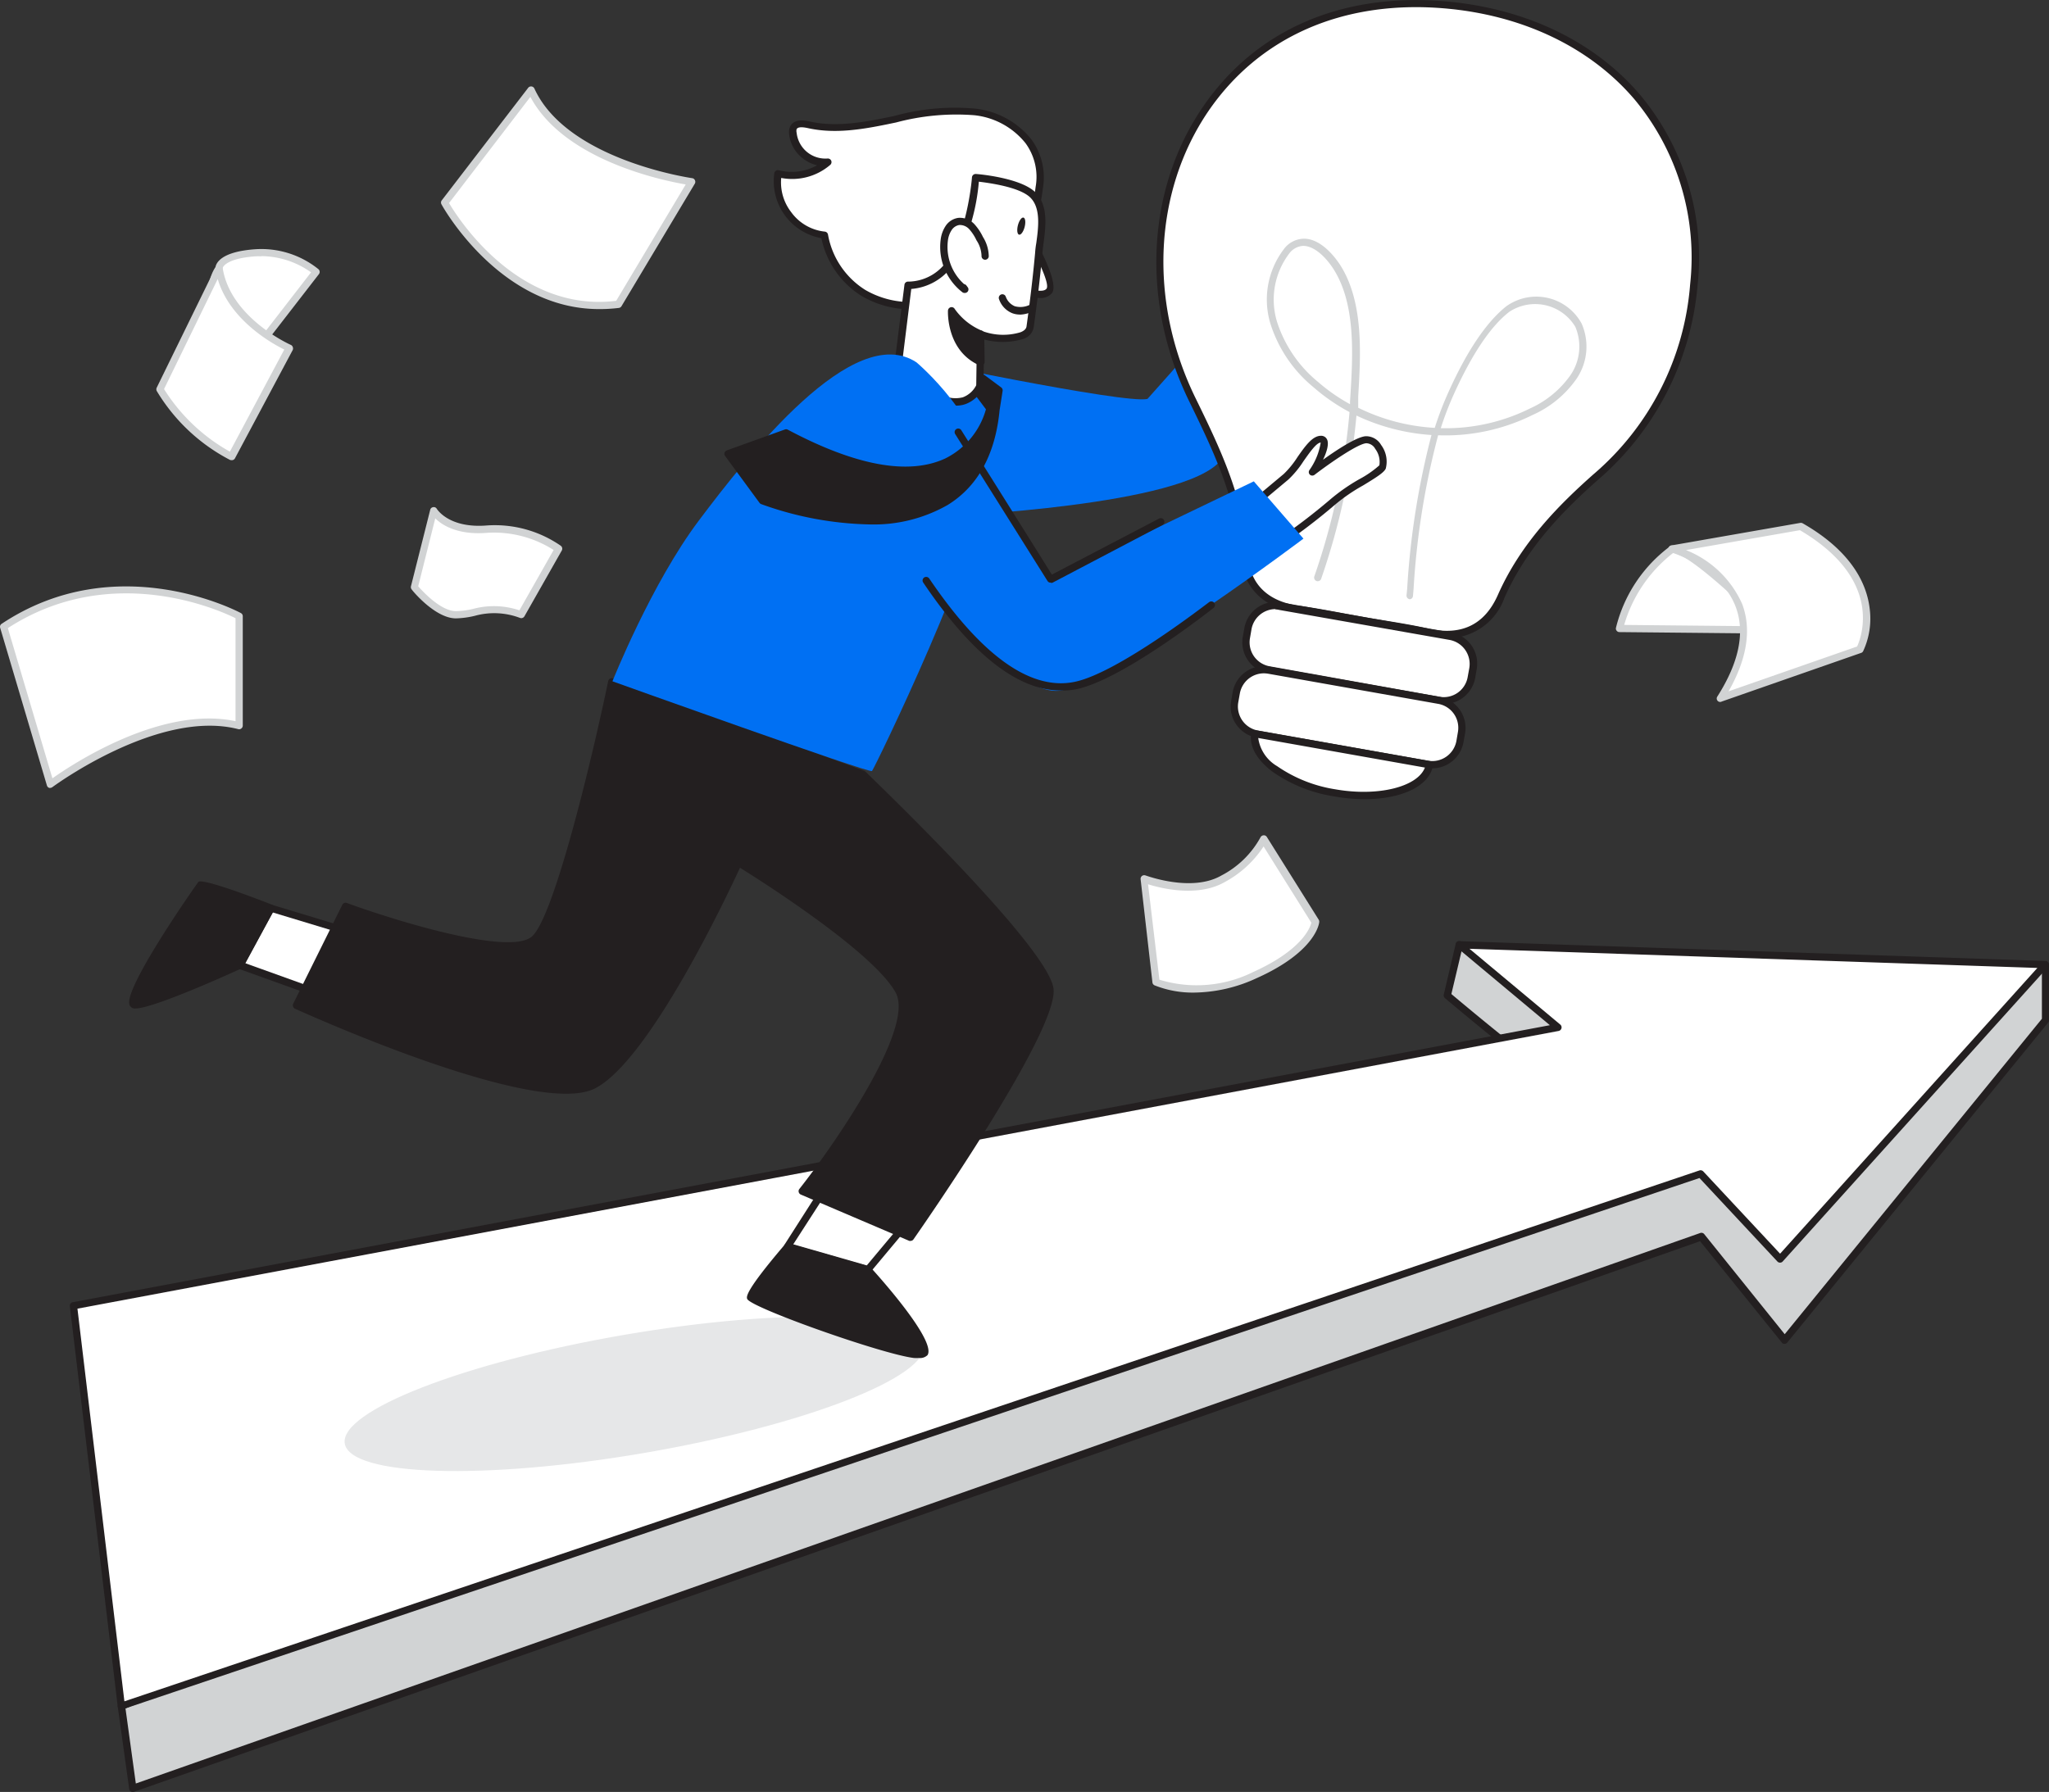 <svg id="需求优化" xmlns="http://www.w3.org/2000/svg" width="190.612" height="166.744" viewBox="0 0 190.612 166.744">
  <rect x="0" y="0" width="190.612" height="166.744" fill="#333333" stroke="none"/>
  <path id="路径_9768" data-name="路径 9768" d="M254.155,166.114v5.162l-24.263,29.768-7.747-9.638L76.227,242.785,75.17,235.14l100.84-41.351s36.148-15.325,34.937-15.325S198.5,169,198.5,169l1.11-4.711,38.807,5.916Z" transform="translate(-63.88 -76.378)" fill="#d1d3d4"/>
  <path id="路径_9769" data-name="路径 9769" d="M76.062,242.957a.323.323,0,0,1-.175-.047.33.33,0,0,1-.155-.242l-1.063-7.652a.343.343,0,0,1,.209-.357l100.86-41.344c12.559-5.324,31.06-13.272,34.365-14.948-2.47-1.346-9.618-7.3-11.966-9.274a.336.336,0,0,1-.114-.336l1.111-4.711a.337.337,0,0,1,.377-.256l38.746,5.909,15.648-4.038a.343.343,0,0,1,.424.33v5.162a.316.316,0,0,1-.081.209l-24.263,29.768a.316.316,0,0,1-.256.128.262.262,0,0,1-.262-.128l-7.6-9.422L76.176,242.943A.335.335,0,0,1,76.062,242.957Zm-.673-7.773.962,6.986L221.88,190.945a.337.337,0,0,1,.377.108l7.484,9.308,23.926-29.351V166.4l-15.3,3.964a.3.3,0,0,1-.135,0l-38.5-5.869-1,4.213c5.29,4.449,11.28,9.173,12.081,9.254a.377.377,0,0,1,.357.276c.074.39.108.552-17.647,8.211-8.655,3.729-17.431,7.45-17.5,7.484Z" transform="translate(-63.715 -76.213)" fill="#231f20"/>
  <path id="路径_9770" data-name="路径 9770" d="M102.187,161.569l-7.74-2.349-2.867,5.31,7.222,2.6Z" transform="translate(-69.245 -74.72)" fill="#fff"/>
  <path id="路径_9771" data-name="路径 9771" d="M98.634,167.314H98.52l-7.222-2.6a.323.323,0,0,1-.2-.2.357.357,0,0,1,0-.276l2.887-5.324a.33.33,0,0,1,.39-.162l7.747,2.349a.377.377,0,0,1,.215.2.35.35,0,0,1,0,.3l-3.365,5.566a.343.343,0,0,1-.337.148Zm-6.73-3.123,6.6,2.376,3.015-4.96-7.067-2.14Z" transform="translate(-69.078 -74.562)" fill="#231f20"/>
  <path id="路径_9772" data-name="路径 9772" d="M68.55,197.881l138.112-25.9-9.2-7.686,54.529,1.844-24.673,27.4-7.4-7.928L73.005,235.14Z" transform="translate(-61.715 -76.378)" fill="#fff"/>
  <path id="路径_9773" data-name="路径 9773" d="M72.84,235.312a.357.357,0,0,1-.182-.054.35.35,0,0,1-.155-.242l-4.455-37.259a.33.33,0,0,1,.269-.37L205.73,171.61l-8.648-7.228a.337.337,0,0,1-.1-.377.316.316,0,0,1,.33-.215l54.515,1.844a.33.33,0,0,1,.3.2.343.343,0,0,1-.061.357l-24.673,27.4a.323.323,0,0,1-.249.114.33.33,0,0,1-.249-.108l-7.249-7.767-146.7,49.441A.3.3,0,0,1,72.84,235.312Zm-4.085-37.326,4.368,36.539,146.518-49.4a.35.35,0,0,1,.357.088l7.148,7.659,23.933-26.591L198.253,164.5l8.447,7.053a.337.337,0,0,1,.108.343.343.343,0,0,1-.263.249Z" transform="translate(-61.55 -76.214)" fill="#231f20"/>
  <ellipse id="椭圆_151" data-name="椭圆 151" cx="27.345" cy="5.573" rx="27.345" ry="5.573" transform="translate(31.13 128.838) rotate(-9.75)" fill="#e6e7e8"/>
  <path id="路径_9774" data-name="路径 9774" d="M171.127,197.06l-3.877,6.024,7.491,2.147,5.243-6.279Z" transform="translate(-93.987 -87.093)" fill="#fff"/>
  <path id="路径_9775" data-name="路径 9775" d="M174.58,205.393a.216.216,0,0,1-.094,0L167,203.246a.343.343,0,0,1-.2-.5l3.87-6.057a.33.33,0,0,1,.357-.148l8.864,1.891a.343.343,0,0,1,.249.222.35.35,0,0,1-.061.323l-5.25,6.279A.33.33,0,0,1,174.58,205.393Zm-6.959-2.692,6.838,1.965,4.752-5.68-8.076-1.73Z" transform="translate(-93.826 -86.918)" fill="#231f20"/>
  <path id="路径_9776" data-name="路径 9776" d="M165.576,206s-3.614,4.213-3.439,4.711,15.48,6.279,16.153,5.162-5.243-7.747-5.243-7.747Z" transform="translate(-92.314 -90.016)" fill="#231f20"/>
  <path id="路径_9777" data-name="路径 9777" d="M177.643,216.233a4.187,4.187,0,0,1-.464,0c-2.928-.337-15.258-4.711-15.52-5.5-.067-.2-.236-.673,3.507-5.061a.316.316,0,0,1,.343-.1l7.484,2.147a.41.41,0,0,1,.162.1c1.831,2.019,6.024,6.939,5.283,8.144A.981.981,0,0,1,177.643,216.233Zm-15.311-5.775c1.615,1.063,14.551,5.593,15.574,5.075.209-.5-2.147-3.823-5.189-7.228l-7.188-2.066a32.618,32.618,0,0,0-3.2,4.22ZM162.332,210.56Z" transform="translate(-92.151 -89.871)" fill="#231f20"/>
  <path id="路径_9778" data-name="路径 9778" d="M152.142,136.474s16.893,16.153,17.364,19.975-12.989,23.159-12.989,23.159l-10.1-4.314s11.334-14.356,9-18.629-14.935-11.953-14.935-11.953-8.11,17.929-13.461,20.709-27.635-7.4-27.635-7.4l4.577-9.227s14.759,5.431,17.532,3.082,7.228-23.973,7.228-23.973Z" transform="translate(-71.799 -64.479)" fill="#231f20"/>
  <path id="路径_9779" data-name="路径 9779" d="M156.35,179.792a.437.437,0,0,1-.128,0l-10.1-4.314a.343.343,0,0,1-.188-.229.323.323,0,0,1,.061-.289c3.116-3.944,10.768-14.914,8.965-18.259-2.059-3.769-12.512-10.4-14.49-11.63-1.191,2.584-8.413,17.9-13.461,20.521-5.418,2.82-27.015-7.006-27.931-7.4a.336.336,0,0,1-.175-.2.31.31,0,0,1,0-.256l4.577-9.227a.343.343,0,0,1,.417-.162c4.038,1.487,15.049,4.96,17.2,3.136s5.882-17.8,7.114-23.785a.337.337,0,0,1,.444-.249l23.368,8.6a.418.418,0,0,1,.114.074c.673.673,16.987,16.26,17.5,20.191s-12.464,22.533-13.016,23.32A.337.337,0,0,1,156.35,179.792Zm-9.53-4.785,9.422,4.038c3.83-5.512,13.151-19.693,12.788-22.695s-11.394-14.134-17.216-19.733l-22.937-8.447c-.633,3.008-4.6,21.537-7.262,23.785s-15.123-2.019-17.579-2.921l-4.294,8.648c2.726,1.218,22.21,9.786,27.029,7.3,5.176-2.692,13.218-20.373,13.3-20.554a.33.33,0,0,1,.209-.182.343.343,0,0,1,.269,0c.518.316,12.7,7.787,15.056,12.115C157.817,160.435,148.576,172.732,146.819,175.006Z" transform="translate(-71.632 -64.326)" fill="#231f20"/>
  <path id="路径_9780" data-name="路径 9780" d="M232,75.356a19.706,19.706,0,0,1,3.83-2.1c1.555-.5,3.52-.855,3.076-1.514s-4.126.3-4.126.3,2.147-3.3,3.365-3.951,2.934-.6,2.086-1.225A5.962,5.962,0,0,0,235.9,66.6c-.9.464-6.057,6.125-6.326,6.427S232,75.356,232,75.356Z" transform="translate(-114.358 -44.341)" fill="#fff"/>
  <path id="路径_9781" data-name="路径 9781" d="M231.818,75.527a.364.364,0,0,1-.2-.067c-1.676-1.259-2.551-2.12-2.618-2.5a.424.424,0,0,1,.094-.323c.047-.054,5.384-5.977,6.434-6.5a6.1,6.1,0,0,1,4.678.289.716.716,0,0,1,.357.673c-.061.363-.485.491-1.117.673a6.6,6.6,0,0,0-1.346.485,13,13,0,0,0-2.746,3.123c1.434-.323,3.224-.572,3.634.047a.619.619,0,0,1,.108.565c-.182.5-.956.747-2.309,1.137-.343.094-.673.2-1.03.31a19.193,19.193,0,0,0-3.742,2.019A.316.316,0,0,1,231.818,75.527Zm-2.08-2.571a15.725,15.725,0,0,0,2.086,1.817,18.65,18.65,0,0,1,3.715-2.019c.343-.114.673-.215,1.057-.316a5.788,5.788,0,0,0,1.858-.727,9.454,9.454,0,0,0-3.769.464.337.337,0,0,1-.37-.511c.087-.135,2.208-3.365,3.473-4.038a6.837,6.837,0,0,1,1.508-.545l.491-.141a5.714,5.714,0,0,0-3.931-.2C235.1,67.121,230.6,71.993,229.739,72.956Z" transform="translate(-114.176 -44.176)" fill="#231f20"/>
  <path id="路径_9782" data-name="路径 9782" d="M182.69,80.567S203.763,85,205.782,84.484l7.942-8.924,4.671,3.042s-2.43,7.349-5.788,11.59-25.393,5.182-25.393,5.182Z" transform="translate(-99.036 -47.366)" fill="#0070f3"/>
  <path id="路径_9783" data-name="路径 9783" d="M177.481,67.084a8.628,8.628,0,0,1-3.621-1.151,7.969,7.969,0,0,1-3.634-5.384,5.021,5.021,0,0,1-4.341-5.7,5.122,5.122,0,0,0,4.624-1.063,3.035,3.035,0,0,1-3.244-2.692.969.969,0,0,1,.074-.518c.249-.464.929-.377,1.44-.262a18.525,18.525,0,0,0,7.72-.458,22.75,22.75,0,0,1,7.713-.767c3.688.518,6.582,3.163,5.99,7.053a15.87,15.87,0,0,1-.969,3.9,3.493,3.493,0,0,1-.983,1.063c-2.059,1.716-3.506,4.24-6.057,5.384A9.6,9.6,0,0,1,177.481,67.084Z" transform="translate(-93.524 -38.674)" fill="#fff"/>
  <path id="路径_9784" data-name="路径 9784" d="M178.424,67.317a8.094,8.094,0,0,1-1.137-.054h0a9.052,9.052,0,0,1-3.762-1.2,8.319,8.319,0,0,1-3.749-5.384,5.384,5.384,0,0,1-4.381-6.057.33.33,0,0,1,.155-.222.316.316,0,0,1,.269-.04,4.839,4.839,0,0,0,3.56-.464,3.365,3.365,0,0,1-1.42-.713,3.251,3.251,0,0,1-1.191-2.248,1.266,1.266,0,0,1,.114-.673c.4-.747,1.42-.525,1.811-.437,2.423.538,4.967.087,7.578-.458l.316-.067a21.1,21.1,0,0,1,7.511-.673,7.747,7.747,0,0,1,5.2,2.847,5.963,5.963,0,0,1,1.077,4.59,15.963,15.963,0,0,1-1,4,3.554,3.554,0,0,1-1,1.11l-.067.054a22.647,22.647,0,0,0-2.019,2.019,13.088,13.088,0,0,1-4.038,3.365A9.423,9.423,0,0,1,178.424,67.317Zm-1.07-.727a9.234,9.234,0,0,0,4.556-.626,11.7,11.7,0,0,0,3.85-3.19,23.262,23.262,0,0,1,2.113-2.12l.067-.054a3.016,3.016,0,0,0,.828-.888,16.073,16.073,0,0,0,.935-3.8,5.317,5.317,0,0,0-.949-4.085A7.053,7.053,0,0,0,184,49.239a21.71,21.71,0,0,0-7.275.673l-.323.067c-2.692.565-5.3,1.03-7.861.464-.612-.135-.962-.108-1.07.094a.673.673,0,0,0,0,.33,2.692,2.692,0,0,0,2.867,2.4.35.35,0,0,1,.35.2.343.343,0,0,1-.088.39,5.431,5.431,0,0,1-4.563,1.218,4.509,4.509,0,0,0,.929,3.183,4.429,4.429,0,0,0,3.123,1.81.337.337,0,0,1,.3.276,7.646,7.646,0,0,0,3.466,5.149,8.346,8.346,0,0,0,3.48,1.1Z" transform="translate(-93.363 -38.517)" fill="#231f20"/>
  <path id="路径_9785" data-name="路径 9785" d="M200.982,67.46s1.985,3.655,1.454,4.334-2.066.061-2.066.061" transform="translate(-104.817 -44.717)" fill="#fff"/>
  <path id="路径_9786" data-name="路径 9786" d="M201.423,72.278A4.132,4.132,0,0,1,200.077,72a.336.336,0,0,1-.188-.437.33.33,0,0,1,.437-.188c.424.168,1.393.4,1.676.04s-.5-2.167-1.481-3.964a.337.337,0,0,1,.108-.471.343.343,0,0,1,.458.135c.626,1.158,2.019,3.937,1.42,4.711A1.346,1.346,0,0,1,201.423,72.278Z" transform="translate(-104.651 -44.548)" fill="#231f20"/>
  <path id="路径_9787" data-name="路径 9787" d="M195.107,59.841c1.346,1.346.713,3.789.559,5.425q-.323,3.439-.808,6.872c-.2,1.447-3.978,1.151-4.6.673l-.067,4.846s-1.111,2.584-4.038.915-3.459-3.655-3.459-3.655l.821-6.623a4.773,4.773,0,0,0,4.22-2.611c1.73-2.84,2.059-7.4,2.059-7.4S193.782,58.563,195.107,59.841Z" transform="translate(-99.036 -41.716)" fill="#fff"/>
  <path id="路径_9788" data-name="路径 9788" d="M187.808,79.28a4,4,0,0,1-2.019-.612c-3.008-1.716-3.6-3.789-3.621-3.877a.455.455,0,0,1,0-.135L183,68.04a.33.33,0,0,1,.363-.3,4.417,4.417,0,0,0,3.9-2.45c1.669-2.732,2.019-7.208,2.019-7.255a.343.343,0,0,1,.363-.31c.168,0,4.132.343,5.519,1.689h0c1.245,1.211.983,3.21.767,4.819-.04.31-.074.606-.1.882-.215,2.275-.485,4.59-.808,6.885a1.38,1.38,0,0,1-.969,1.07,6.575,6.575,0,0,1-3.641.054l-.061,4.341a.29.29,0,0,1,0,.128,3,3,0,0,1-1.683,1.548A2.645,2.645,0,0,1,187.808,79.28Zm-4.947-4.61a6.917,6.917,0,0,0,3.291,3.419,2.813,2.813,0,0,0,2.275.417,2.309,2.309,0,0,0,1.252-1.124l.067-4.765a.336.336,0,0,1,.188-.3.343.343,0,0,1,.357.04,5.579,5.579,0,0,0,3.507.094c.343-.135.525-.316.559-.538.316-2.282.592-4.59.8-6.858a7.779,7.779,0,0,1,.108-.9c.2-1.46.437-3.271-.565-4.247h0c-1.01-.976-3.809-1.346-4.778-1.467a19.165,19.165,0,0,1-2.073,7.208,5.23,5.23,0,0,1-4.213,2.773Z" transform="translate(-98.863 -41.535)" fill="#231f20"/>
  <path id="路径_9789" data-name="路径 9789" d="M199.6,75.843a1.905,1.905,0,0,1-2.692-.983" transform="translate(-103.685 -47.137)" fill="#fff"/>
  <path id="路径_9790" data-name="路径 9790" d="M198.435,76.244a2.059,2.059,0,0,1-.734-.128,2.16,2.16,0,0,1-1.225-1.292.335.335,0,1,1,.619-.256,1.521,1.521,0,0,0,.841.9,1.979,1.979,0,0,0,1.346-.108.336.336,0,0,1,.3.6,2.914,2.914,0,0,1-1.151.289Z" transform="translate(-103.535 -46.973)" fill="#231f20"/>
  <path id="路径_9791" data-name="路径 9791" d="M192.672,67.509a3.15,3.15,0,0,0-.5-1.629,4.5,4.5,0,0,0-.747-1.117,1.508,1.508,0,0,0-1.2-.485,1.413,1.413,0,0,0-.962.673,2.605,2.605,0,0,0-.384,1.111,4.94,4.94,0,0,0,1.9,4.57l-.114-.148" transform="translate(-101.042 -43.676)" fill="#fff"/>
  <path id="路径_9792" data-name="路径 9792" d="M190.61,70.773a.316.316,0,0,1-.2-.067,5.33,5.33,0,0,1-2.019-4.886,2.961,2.961,0,0,1,.444-1.252,1.7,1.7,0,0,1,1.2-.781,1.844,1.844,0,0,1,1.487.579,4.872,4.872,0,0,1,.8,1.191,3.48,3.48,0,0,1,.545,1.817.343.343,0,0,1-.357.31.337.337,0,0,1-.316-.357,2.772,2.772,0,0,0-.471-1.454,4.206,4.206,0,0,0-.673-1.03,1.178,1.178,0,0,0-.929-.39,1.057,1.057,0,0,0-.72.491,2.249,2.249,0,0,0-.337.969,4.651,4.651,0,0,0,1.508,4.038.336.336,0,0,1,.209.121l.114.155a.33.33,0,0,1,0,.437A.343.343,0,0,1,190.61,70.773Z" transform="translate(-100.885 -43.515)" fill="#231f20"/>
  <path id="路径_9793" data-name="路径 9793" d="M192.621,78.784a6.138,6.138,0,0,1-2.692-2.194s-.168,3.513,2.739,4.779Z" transform="translate(-101.402 -47.702)" fill="#231f20"/>
  <path id="路径_9794" data-name="路径 9794" d="M192.5,81.554a.323.323,0,0,1-.135,0c-3.082-1.346-2.948-4.953-2.941-5.1a.343.343,0,0,1,.263-.316.337.337,0,0,1,.37.168,5.862,5.862,0,0,0,2.531,2.019.337.337,0,0,1,.209.3l.04,2.591a.316.316,0,0,1-.148.283A.31.31,0,0,1,192.5,81.554Zm-2.322-4.038a4.469,4.469,0,0,0,1.979,3.143v-1.81a7.276,7.276,0,0,1-1.985-1.326Z" transform="translate(-101.238 -47.551)" fill="#231f20"/>
  <ellipse id="椭圆_152" data-name="椭圆 152" cx="0.821" cy="0.323" rx="0.821" ry="0.323" transform="matrix(0.251, -0.968, 0.968, 0.251, 94.487, 21.755)" fill="#231f20"/>
  <path id="路径_9795" data-name="路径 9795" d="M171.337,83.413s6.441,5.425,6.374,11.065-10.284,26.733-10.519,26.962-24.142-8.352-24.142-8.352,3.6-9.052,8.029-14.948C155.683,92.021,165.475,79.53,171.337,83.413Z" transform="translate(-86.075 -49.693)" fill="#0070f3"/>
  <path id="路径_9796" data-name="路径 9796" d="M231.6,90.53c-2.961-.417-4.826-2.019-5.041-4.994-.39-5.3-2.564-9.853-4.853-14.544-8.46-17.371,1.548-38.443,23.307-36.72C259.766,35.443,269.579,46,268.381,60.345a26.409,26.409,0,0,1-9.133,17.9c-3.621,3.21-6.8,6.6-8.783,11.085-1.279,2.887-3.607,4.079-6.824,3.365-1.938-.451-3.91-.713-5.869-1.057C235.732,91.264,233.666,90.82,231.6,90.53Z" transform="translate(-110.814 -33.833)" fill="#fff"/>
  <path id="路径_9797" data-name="路径 9797" d="M245.263,93.051a8.077,8.077,0,0,1-1.858-.229c-1.346-.3-2.692-.532-4.038-.747-.606-.1-1.2-.2-1.8-.3l-1.938-.357c-1.386-.256-2.813-.525-4.22-.72h0c-3.217-.451-5.115-2.329-5.33-5.3-.39-5.344-2.638-9.954-4.812-14.416-4.469-9.16-3.984-19.632,1.265-27.332,4.853-7.127,12.788-10.634,22.365-9.873,7.565.6,14.086,3.708,18.36,8.749a23.666,23.666,0,0,1,5.317,17.687,26.921,26.921,0,0,1-9.261,18.1c-3.13,2.773-6.609,6.252-8.7,10.97A5.619,5.619,0,0,1,245.263,93.051Zm-13.777-3.022c1.42.2,2.86.464,4.247.727l1.932.35c.6.108,1.2.2,1.8.3,1.346.222,2.739.444,4.092.761,3.042.673,5.209-.357,6.441-3.143,2.14-4.839,5.687-8.379,8.871-11.206a25.851,25.851,0,0,0,9.012-17.68,22.976,22.976,0,0,0-5.155-17.2c-4.159-4.9-10.519-7.922-17.9-8.507-9.315-.734-17.041,2.692-21.759,9.577-5.108,7.5-5.573,17.714-1.218,26.659,2.208,4.516,4.482,9.194,4.886,14.665.2,2.692,1.837,4.28,4.752,4.711Z" transform="translate(-110.654 -33.668)" fill="#231f20"/>
  <rect id="矩形_3314" data-name="矩形 3314" width="21.274" height="6.044" rx="3.022" transform="matrix(-0.985, -0.175, 0.175, -0.985, 136.418, 65.601)" fill="#fff"/>
  <path id="路径_9798" data-name="路径 9798" d="M248.882,126.384a3.364,3.364,0,0,1-.518-.04l-15.823-2.807a2.907,2.907,0,0,1-1.9-1.211,2.941,2.941,0,0,1-.485-2.194l.148-.821a2.941,2.941,0,0,1,3.406-2.383l15.823,2.8a2.941,2.941,0,0,1,2.383,3.406l-.141.828A2.955,2.955,0,0,1,248.882,126.384Zm-15.688-8.83a2.275,2.275,0,0,0-2.228,1.871l-.141.821a2.261,2.261,0,0,0,1.837,2.632h0l15.789,2.833a2.261,2.261,0,0,0,2.625-1.837l.148-.821a2.275,2.275,0,0,0-1.837-2.632l-15.823-2.786a2.019,2.019,0,0,0-.4-.054Z" transform="translate(-114.542 -60.877)" fill="#231f20"/>
  <rect id="矩形_3315" data-name="矩形 3315" width="21.274" height="6.044" rx="3.022" transform="matrix(-0.985, -0.175, 0.175, -0.985, 135.367, 71.557)" fill="#fff"/>
  <path id="路径_9799" data-name="路径 9799" d="M247.264,135.271a2.628,2.628,0,0,1-.511-.047l-15.823-2.8a2.961,2.961,0,0,1-1.9-1.211,2.908,2.908,0,0,1-.485-2.2l.141-.821a2.941,2.941,0,0,1,3.412-2.383l15.823,2.807a2.948,2.948,0,0,1,2.383,3.412l-.148.821a2.948,2.948,0,0,1-2.894,2.423Zm-15.682-8.837a2.275,2.275,0,0,0-2.228,1.871l-.148.828a2.275,2.275,0,0,0,1.837,2.625h0l15.823,2.807a2.282,2.282,0,0,0,2.632-1.837l.141-.828a2.261,2.261,0,0,0-1.837-2.625l-15.823-2.807a2.642,2.642,0,0,0-.4-.034Z" transform="translate(-114.014 -63.78)" fill="#231f20"/>
  <path id="路径_9800" data-name="路径 9800" d="M231.864,135.11c-.4,2.241,2.914,4.711,7.4,5.5s8.447-.377,8.844-2.625Z" transform="translate(-115.104 -66.837)" fill="#fff"/>
  <path id="路径_9801" data-name="路径 9801" d="M241.863,141.038a16.409,16.409,0,0,1-2.847-.262,13.642,13.642,0,0,1-5.674-2.268c-1.508-1.117-2.221-2.4-2.019-3.621a.337.337,0,0,1,.39-.269l16.254,2.874a.364.364,0,0,1,.215.141.33.33,0,0,1,.054.249C247.921,139.833,245.3,141.038,241.863,141.038Zm-9.887-5.694a3.623,3.623,0,0,0,1.763,2.625,13.063,13.063,0,0,0,5.384,2.147c3.991.707,7.666-.215,8.359-2.019Z" transform="translate(-114.927 -66.674)" fill="#231f20"/>
  <path id="路径_9802" data-name="路径 9802" d="M246.93,100.023c.592-6.407,1.124-13.023,3.823-18.952,1.171-2.571,2.975-5.923,5.223-7.713a4.688,4.688,0,0,1,6.656,1.508,5.048,5.048,0,0,1-.485,4.839,9.658,9.658,0,0,1-3.883,3.2,18.65,18.65,0,0,1-20.15-2.537,12.256,12.256,0,0,1-3.883-5.714,7.4,7.4,0,0,1,1.158-6.636c1.642-2.019,3.7-.168,4.711,1.46,2.214,3.5,1.81,8.527,1.575,12.471a63.264,63.264,0,0,1-3.365,16.395" transform="translate(-115.78 -44.611)" fill="#fff"/>
  <path id="路径_9803" data-name="路径 9803" d="M246.8,100.22h0a.343.343,0,0,1-.31-.363l.061-.606a73.747,73.747,0,0,1,2.261-14.315,19.3,19.3,0,0,1-6.979-1.81,64.1,64.1,0,0,1-3.284,15.19.337.337,0,0,1-.424.209.343.343,0,0,1-.215-.424,63.124,63.124,0,0,0,3.278-15.3,17.865,17.865,0,0,1-3.365-2.322,12.532,12.532,0,0,1-3.984-5.869,7.74,7.74,0,0,1,1.218-6.939,2.362,2.362,0,0,1,2.019-1c1.635.1,2.914,1.932,3.271,2.49,2.174,3.453,1.885,8.292,1.649,12.175V82.4a18.421,18.421,0,0,0,7.121,1.871,30.438,30.438,0,0,1,1.346-3.486c1.7-3.749,3.493-6.387,5.317-7.834a4.8,4.8,0,0,1,7,1.615,5.324,5.324,0,0,1-.5,5.176,9.854,9.854,0,0,1-4.038,3.318,18.266,18.266,0,0,1-8.81,1.9,72.156,72.156,0,0,0-2.288,14.342l-.054.606A.33.33,0,0,1,246.8,100.22ZM249.677,84.3a17.613,17.613,0,0,0,8.305-1.837,9.234,9.234,0,0,0,3.749-3.082,4.711,4.711,0,0,0,.464-4.509,4.361,4.361,0,0,0-6.151-1.393c-1.736,1.346-3.459,3.937-5.122,7.592A29.932,29.932,0,0,0,249.677,84.3ZM236.889,67.336a1.743,1.743,0,0,0-1.346.761,7.087,7.087,0,0,0-1.09,6.333,11.946,11.946,0,0,0,3.782,5.546,16.825,16.825,0,0,0,3,2.093v-.276l.034-.5c.229-3.789.511-8.507-1.555-11.771-.639-1.016-1.7-2.12-2.739-2.181Z" transform="translate(-115.646 -44.458)" fill="#d1d3d4"/>
  <path id="路径_9804" data-name="路径 9804" d="M230.86,100.861l3.574-2.988c1.131-.929,2.228-3.486,3.251-3.473s-.808,3.042-.808,3.042,3.8-2.914,4.994-3,1.837,1.911,1.541,2.531S239.9,99.1,238.7,100.3a57.064,57.064,0,0,1-5.1,3.87" transform="translate(-114.786 -53.526)" fill="#fff"/>
  <path id="路径_9805" data-name="路径 9805" d="M233.5,104.345a.336.336,0,0,1-.188-.612,57.32,57.32,0,0,0,5.048-3.83,17.406,17.406,0,0,1,2.8-1.959A9.584,9.584,0,0,0,243,96.666a2.019,2.019,0,0,0-.384-1.528.983.983,0,0,0-.835-.525c-.794.054-3.365,1.831-4.805,2.934a.343.343,0,0,1-.431,0,.33.33,0,0,1-.061-.424,6.047,6.047,0,0,0,1.057-2.571c-.4,0-1.063.976-1.6,1.73a9.04,9.04,0,0,1-1.407,1.709l-3.567,2.982-.437-.512,3.574-2.988a8.565,8.565,0,0,0,1.285-1.582c.713-1.016,1.386-1.972,2.174-1.972h0a.6.6,0,0,1,.552.31c.229.4,0,1.185-.357,1.918,1.252-.9,3.123-2.127,3.964-2.187a1.615,1.615,0,0,1,1.44.814,2.584,2.584,0,0,1,.431,2.2c-.175.377-.875.814-2.1,1.561a16.436,16.436,0,0,0-2.692,1.858,56.43,56.43,0,0,1-5.142,3.9A.35.35,0,0,1,233.5,104.345Z" transform="translate(-114.681 -53.369)" fill="#231f20"/>
  <path id="路径_9806" data-name="路径 9806" d="M184.7,90.2c.2.242,9.7,15.406,9.7,15.406l18.912-9.086,4.617,5.33s-15.937,12.02-22.129,14.039-20.521-20.157-20.332-22.6S181.971,86.822,184.7,90.2Z" transform="translate(-96.674 -51.73)" fill="#0070f3"/>
  <path id="路径_9807" data-name="路径 9807" d="M199.263,107.25a.323.323,0,0,1-.283-.155l-8.6-13.689a.337.337,0,0,1,.565-.363c.108.162,7.255,11.542,8.44,13.461l9.974-5.216a.337.337,0,1,1,.31.6l-10.25,5.384A.309.309,0,0,1,199.263,107.25Z" transform="translate(-101.535 -53.036)" fill="#231f20"/>
  <path id="路径_9808" data-name="路径 9808" d="M198.76,124c-3.984,0-8.285-3.365-12.788-10.048a.337.337,0,0,1,.087-.464.343.343,0,0,1,.471.087c4.913,7.249,9.49,10.486,13.575,9.611s12.377-7.363,12.458-7.4a.338.338,0,1,1,.417.532c-.343.269-8.426,6.643-12.734,7.558a7.125,7.125,0,0,1-1.487.128Z" transform="translate(-100.09 -59.749)" fill="#231f20"/>
  <path id="路径_9809" data-name="路径 9809" d="M182.724,86l-.451,1.346,1.111,1.447s-2.174,11.24-19,2.275L159,93.006l3.2,4.361s20.191,7.767,21.746-8.447l.283-1.81Z" transform="translate(-91.29 -50.779)" fill="#231f20"/>
  <path id="路径_9810" data-name="路径 9810" d="M171.981,99.4a31.337,31.337,0,0,1-10.042-1.891.35.35,0,0,1-.148-.114l-3.2-4.361a.356.356,0,0,1-.054-.3.377.377,0,0,1,.209-.222l5.384-1.938a.343.343,0,0,1,.269,0c6.32,3.365,11.253,4.274,14.665,2.692a7.289,7.289,0,0,0,3.789-4.577l-1.01-1.346a.337.337,0,0,1-.054-.31l.451-1.346a.343.343,0,0,1,.215-.215.35.35,0,0,1,.3.054l1.521,1.131a.337.337,0,0,1,.128.323l-.283,1.81c-.4,4.1-2.019,7.067-4.826,8.8A13.878,13.878,0,0,1,171.981,99.4Zm-9.712-2.483c1.043.377,10.768,3.769,16.691.114,2.517-1.555,4.038-4.206,4.462-7.881a7.794,7.794,0,0,1-4.038,4.711c-3.594,1.7-8.689.835-15.143-2.6L159.409,93Zm20.191-9.826,1,1.306v.04l.209-1.346-.983-.734Z" transform="translate(-91.134 -50.603)" fill="#231f20"/>
  <path id="路径_9811" data-name="路径 9811" d="M89.6,158.153s-6.2-2.409-6.542-2.181-7.484,11.011-6.138,11.186,9.806-3.695,9.806-3.695Z" transform="translate(-64.396 -73.653)" fill="#231f20"/>
  <path id="路径_9812" data-name="路径 9812" d="M76.827,167.355h-.114a.511.511,0,0,1-.451-.411c-.4-1.7,6.367-11.334,6.441-11.381s.5-.33,6.851,2.14a.35.35,0,0,1,.188.2.33.33,0,0,1,0,.276l-2.894,5.3a.363.363,0,0,1-.155.148C85.852,164.017,78.516,167.355,76.827,167.355Zm6.212-11.2c-.31.384-1.851,2.645-3.365,5.075-2.443,3.991-2.759,5.155-2.786,5.458,1.191-.054,6.286-2.194,9.422-3.621l2.632-4.879a53.131,53.131,0,0,0-5.9-2.033Z" transform="translate(-64.231 -73.514)" fill="#231f20"/>
  <path id="路径_9813" data-name="路径 9813" d="M142.84,54.647S131.062,53.025,127.9,46.12L119.87,56.613s5.849,10.836,16.153,9.422Z" transform="translate(-78.495 -37.74)" fill="#fff"/>
  <path id="路径_9814" data-name="路径 9814" d="M134.042,66.335c-9.268,0-14.584-9.624-14.638-9.732a.336.336,0,0,1,0-.363l8.056-10.493a.342.342,0,0,1,.579.067c3.042,6.656,14.558,8.319,14.672,8.339a.316.316,0,0,1,.256.182.343.343,0,0,1,0,.323l-6.825,11.408a.337.337,0,0,1-.242.162,14.806,14.806,0,0,1-1.858.108ZM120.1,56.468c.828,1.413,6.427,10.223,15.547,9.1l6.468-10.829c-2.255-.39-11.327-2.282-14.45-8.15Z" transform="translate(-78.326 -37.575)" fill="#d1d3d4"/>
  <path id="路径_9815" data-name="路径 9815" d="M80.8,117.635s-11.179-6.145-21.914.989L63.244,133.3s9.887-7.4,17.559-5.445Z" transform="translate(-58.557 -60.319)" fill="#fff"/>
  <path id="路径_9816" data-name="路径 9816" d="M63.083,133.49a.3.3,0,0,1-.108,0,.337.337,0,0,1-.215-.222L58.412,118.6a.323.323,0,0,1,.135-.377c10.768-7.161,22.143-1.063,22.257-1a.323.323,0,0,1,.175.289V127.7a.336.336,0,0,1-.135.262.323.323,0,0,1-.289.061c-7.4-1.9-17.176,5.317-17.27,5.384a.384.384,0,0,1-.2.081Zm-3.957-14.867L63.271,132.6c1.9-1.346,10.149-6.784,17.034-5.317V117.7c-1.447-.72-11.529-5.33-21.18.922Z" transform="translate(-58.395 -60.176)" fill="#d1d3d4"/>
  <path id="路径_9817" data-name="路径 9817" d="M88.247,70.064s-.067-1.2,3.365-1.454A8.224,8.224,0,0,1,97.3,70.374l-9.052,11.69S86.289,72.648,88.247,70.064Z" transform="translate(-67.871 -45.087)" fill="#fff"/>
  <path id="路径_9818" data-name="路径 9818" d="M88.084,82.242H88.01a.33.33,0,0,1-.256-.256c-.081-.39-1.932-9.422,0-12.2.067-.4.545-1.434,3.648-1.662a8.46,8.46,0,0,1,5.929,1.851.337.337,0,0,1,.047.458l-9.032,11.67A.316.316,0,0,1,88.084,82.242Zm3.93-13.461a5.264,5.264,0,0,0-.559,0c-2.436.175-3.015.868-3.035,1.117a.316.316,0,0,1-.067.2c-1.541,2.019-.485,8.749-.081,11l8.372-10.829a8.076,8.076,0,0,0-4.63-1.508Z" transform="translate(-67.708 -44.928)" fill="#d1d3d4"/>
  <path id="路径_9819" data-name="路径 9819" d="M86,70.78,80.5,82.02a16.967,16.967,0,0,0,6.65,6.266l5.384-10.1S86.752,75.686,86,70.78Z" transform="translate(-65.623 -45.803)" fill="#fff"/>
  <path id="路径_9820" data-name="路径 9820" d="M86.988,88.457a.357.357,0,0,1-.162-.04,17.169,17.169,0,0,1-6.784-6.4.357.357,0,0,1,0-.31l5.5-11.24a.336.336,0,0,1,.35-.188.33.33,0,0,1,.283.283c.72,4.664,6.279,7.141,6.34,7.168a.343.343,0,0,1,.182.2.37.37,0,0,1,0,.269l-5.384,10.1A.336.336,0,0,1,86.988,88.457Zm-6.266-6.616a16.967,16.967,0,0,0,6.125,5.822l5.061-9.5c-1.178-.579-5.075-2.759-6.192-6.562Z" transform="translate(-65.462 -45.638)" fill="#d1d3d4"/>
  <path id="路径_9821" data-name="路径 9821" d="M227.675,149.7a8.617,8.617,0,0,1-3.769,3.7c-2.955,1.683-7.356,0-7.356,0l1.1,9.6s3.85,1.763,9.241-.673,5.606-4.947,5.606-4.947Z" transform="translate(-110.107 -71.607)" fill="#fff"/>
  <path id="路径_9822" data-name="路径 9822" d="M221.05,163.787a9.584,9.584,0,0,1-3.7-.673.343.343,0,0,1-.2-.269l-1.1-9.611a.35.35,0,0,1,.128-.3.343.343,0,0,1,.33-.047c.04,0,4.287,1.615,7.067,0a8.7,8.7,0,0,0,3.621-3.533.343.343,0,0,1,.283-.2.323.323,0,0,1,.316.155l4.826,7.7a.356.356,0,0,1,.047.2c0,.114-.3,2.759-5.808,5.229A14.133,14.133,0,0,1,221.05,163.787Zm-3.251-1.2a11.816,11.816,0,0,0,8.749-.727c4.509-2.039,5.277-4.105,5.384-4.577l-4.442-7.094a9.948,9.948,0,0,1-3.621,3.318c-2.49,1.42-5.855.6-7.127.2Z" transform="translate(-109.943 -71.426)" fill="#d1d3d4"/>
  <path id="路径_9823" data-name="路径 9823" d="M287.167,109.58a13.279,13.279,0,0,0-4.927,7.4l14.268.141S289.213,109.614,287.167,109.58Z" transform="translate(-131.586 -58.489)" fill="#fff"/>
  <path id="路径_9824" data-name="路径 9824" d="M296.346,117.284h0l-14.268-.141a.323.323,0,0,1-.263-.128.31.31,0,0,1-.061-.283,13.4,13.4,0,0,1,5.061-7.592.39.39,0,0,1,.188-.061c2.127.04,8.83,6.858,9.584,7.632a.337.337,0,0,1-.242.572Zm-13.831-.808,13.023.128c-2.854-2.867-7.02-6.636-8.44-6.845A13.1,13.1,0,0,0,282.515,116.477Z" transform="translate(-131.423 -58.326)" fill="#d1d3d4"/>
  <path id="路径_9825" data-name="路径 9825" d="M306.985,117.931s3.332-6.313-5.505-11.441l-11.919,2.08s11.172,3.264,4.449,13.891Z" transform="translate(-133.979 -57.479)" fill="#fff"/>
  <path id="路径_9826" data-name="路径 9826" d="M293.817,122.622a.323.323,0,0,1-.262-.518c2.019-3.177,2.585-5.983,1.7-8.332-1.386-3.675-5.916-5.041-5.956-5.054a.337.337,0,0,1,.034-.673l11.926-2.086a.35.35,0,0,1,.229.04c4.711,2.692,5.97,5.795,6.226,7.9a7.182,7.182,0,0,1-.6,3.991.31.31,0,0,1-.182.162l-12.976,4.529A.344.344,0,0,1,293.817,122.622Zm-3.19-14.134a9.587,9.587,0,0,1,5.229,5.014c.888,2.356.464,5.088-1.265,8.13l11.96-4.173c.4-.882,2.443-6.252-5.324-10.822Zm16.153,9.241Z" transform="translate(-133.788 -57.303)" fill="#d1d3d4"/>
  <path id="路径_9827" data-name="路径 9827" d="M129.063,107.833A10.52,10.52,0,0,0,122.434,106c-3.789.316-4.994-1.7-4.994-1.7l-1.79,7.107s2.019,2.5,3.816,2.557,3.217-1.077,6.125,0Z" transform="translate(-77.116 -56.763)" fill="#fff"/>
  <path id="路径_9828" data-name="路径 9828" d="M119.455,114.132H119.3c-1.9-.067-3.971-2.571-4.038-2.692a.337.337,0,0,1-.067-.3l1.79-7.107a.323.323,0,0,1,.276-.249.316.316,0,0,1,.336.155c.047.074,1.171,1.837,4.671,1.548a10.768,10.768,0,0,1,6.865,1.891.343.343,0,0,1,.094.437l-3.48,6.131a.337.337,0,0,1-.4.148,6.764,6.764,0,0,0-4.206-.2,8.163,8.163,0,0,1-1.683.236Zm-3.587-2.982c.431.491,2.073,2.261,3.453,2.308a7.161,7.161,0,0,0,1.662-.209,7.457,7.457,0,0,1,4.3.135l3.183-5.613a10.3,10.3,0,0,0-6.158-1.6c-2.692.229-4.186-.673-4.852-1.346Z" transform="translate(-76.964 -56.593)" fill="#d1d3d4"/>
</svg>

